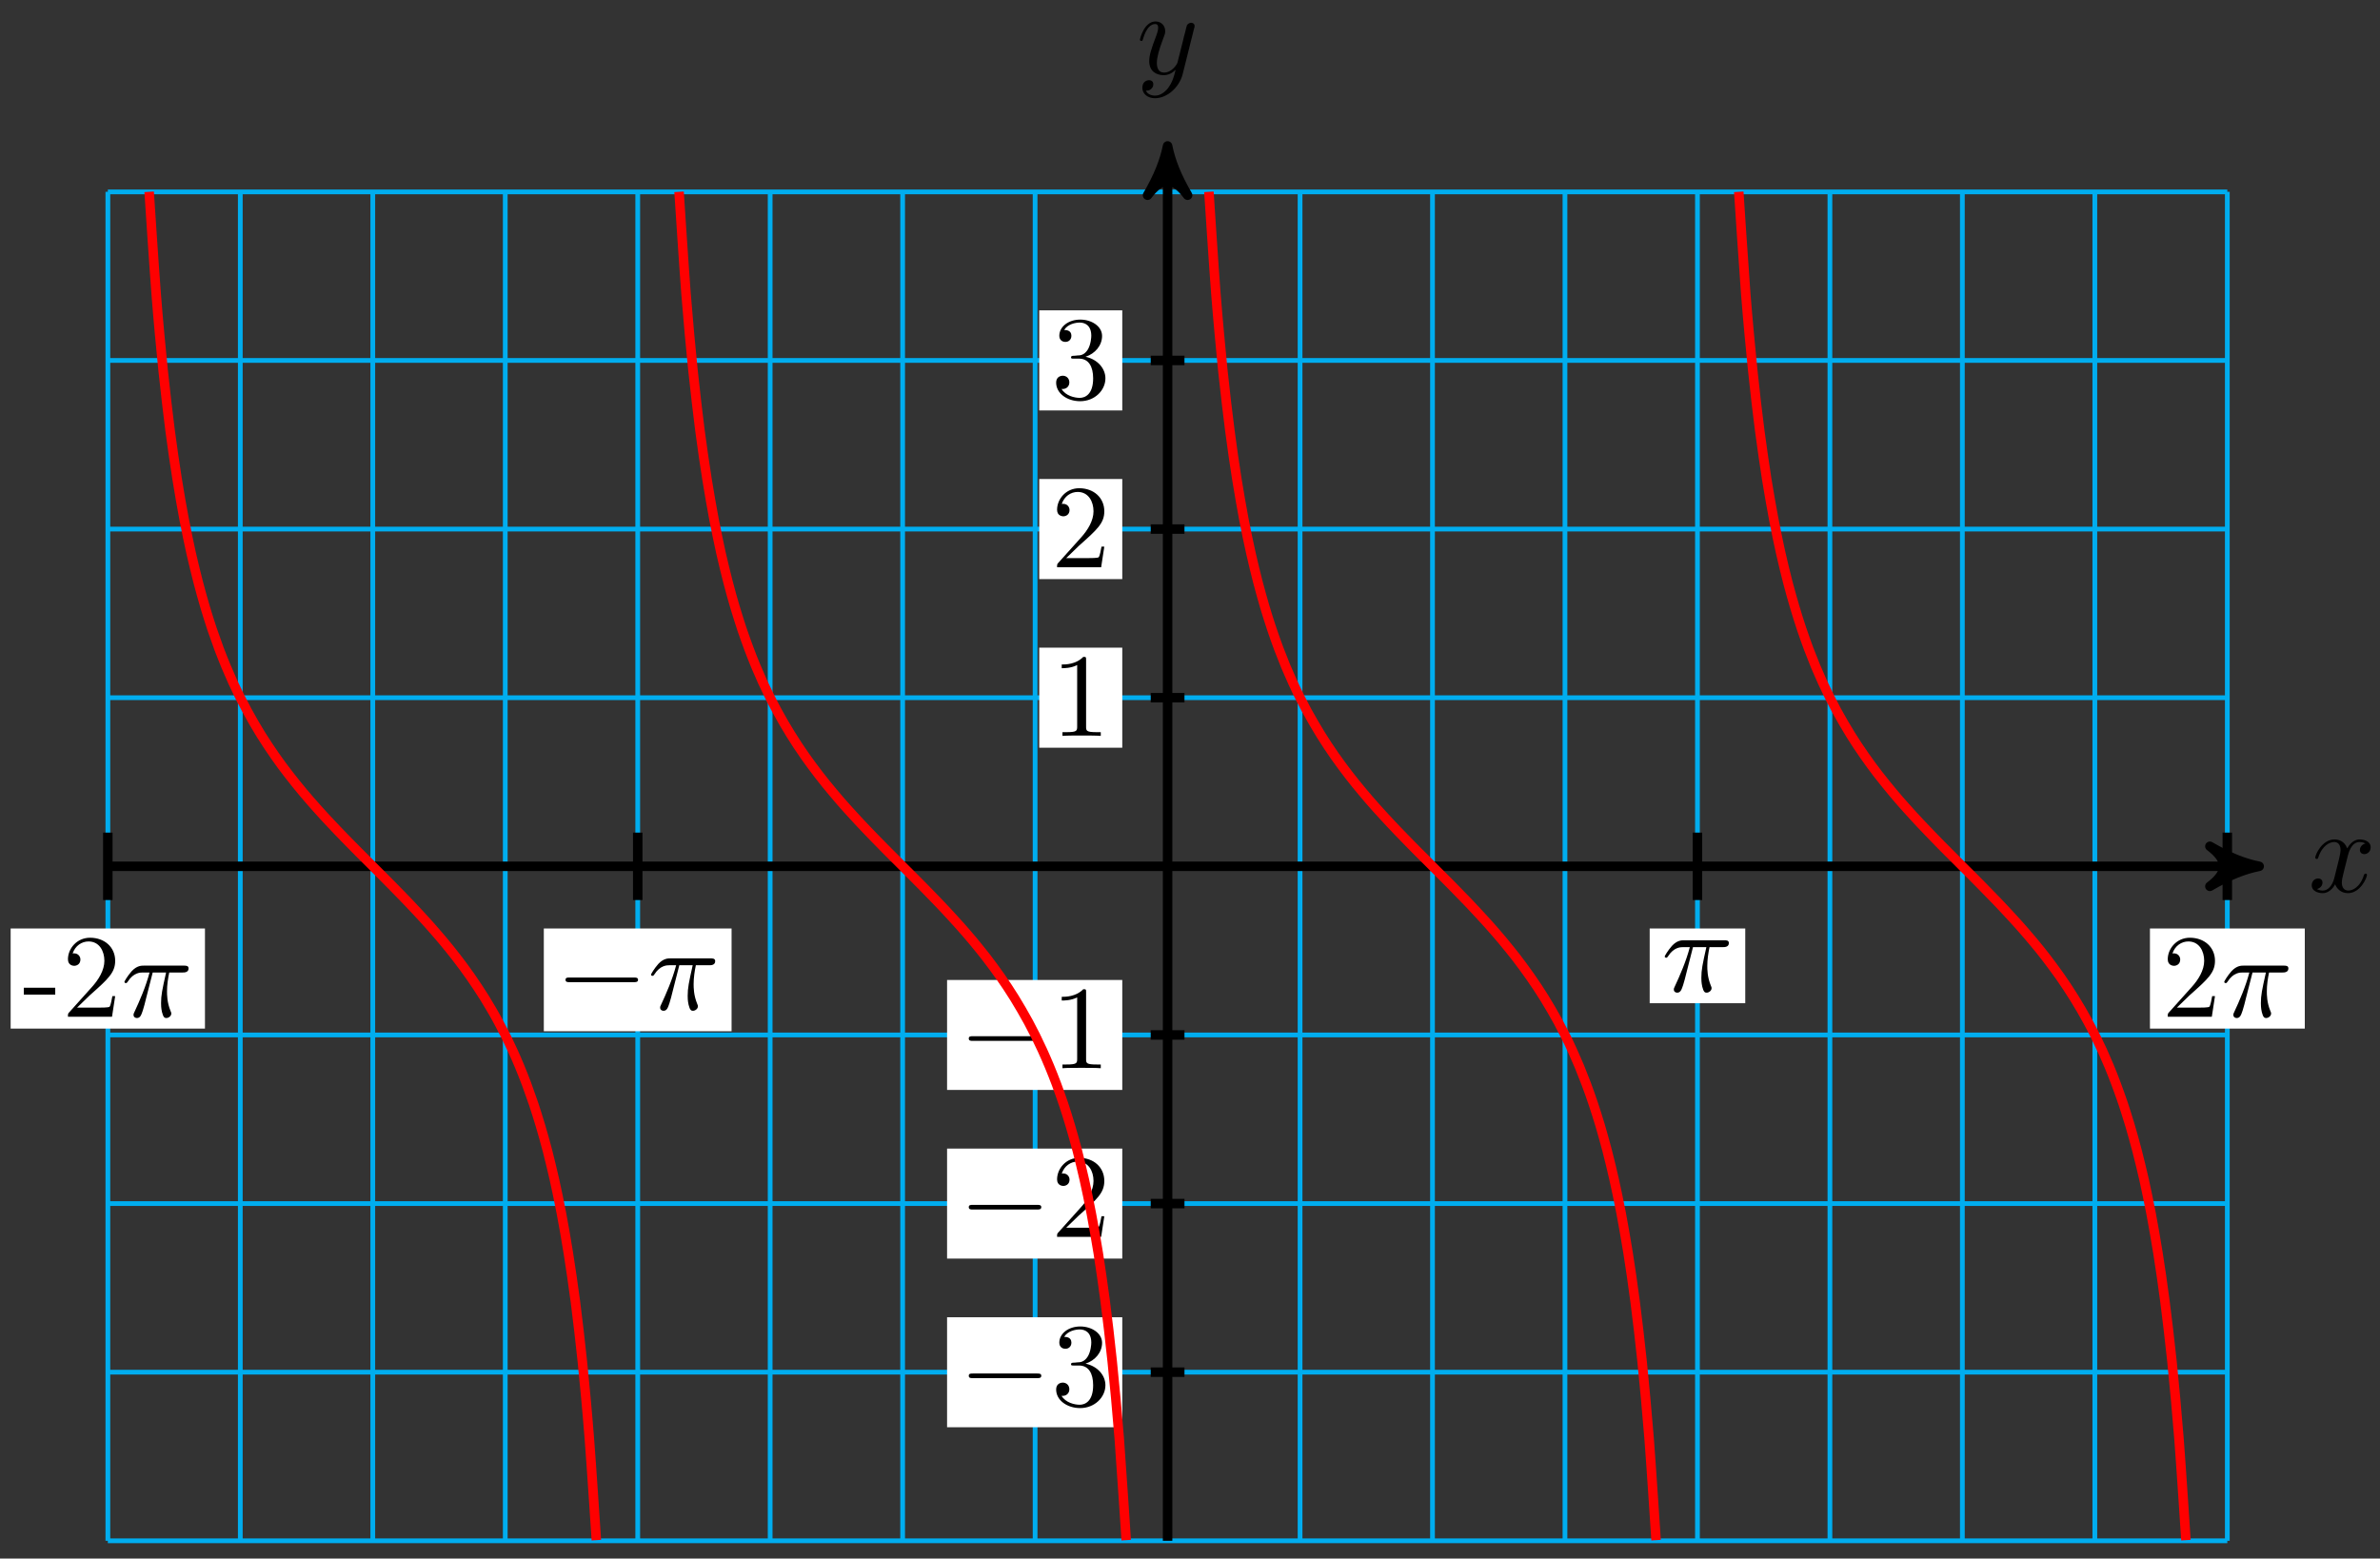 <?xml version="1.0" encoding="UTF-8"?>
<svg xmlns="http://www.w3.org/2000/svg" xmlns:xlink="http://www.w3.org/1999/xlink" width="200pt" height="131pt" viewBox="0 0 200 131" version="1.1">
<rect x="0" y="0" width="200" height="131" fill="#333333" stroke="none"/>
<defs>
<g>
<symbol overflow="visible" id="glyph0-0">
<path style="stroke:none;" d=""/>
</symbol>
<symbol overflow="visible" id="glyph0-1">
<path style="stroke:none;" d="M 3.328 -3.016 C 3.391 -3.266 3.625 -4.188 4.312 -4.188 C 4.359 -4.188 4.609 -4.188 4.812 -4.062 C 4.531 -4 4.344 -3.766 4.344 -3.516 C 4.344 -3.359 4.453 -3.172 4.719 -3.172 C 4.938 -3.172 5.25 -3.344 5.25 -3.75 C 5.25 -4.266 4.672 -4.406 4.328 -4.406 C 3.75 -4.406 3.406 -3.875 3.281 -3.656 C 3.031 -4.312 2.5 -4.406 2.203 -4.406 C 1.172 -4.406 0.594 -3.125 0.594 -2.875 C 0.594 -2.766 0.703 -2.766 0.719 -2.766 C 0.797 -2.766 0.828 -2.797 0.844 -2.875 C 1.188 -3.938 1.844 -4.188 2.188 -4.188 C 2.375 -4.188 2.719 -4.094 2.719 -3.516 C 2.719 -3.203 2.547 -2.547 2.188 -1.141 C 2.031 -0.531 1.672 -0.109 1.234 -0.109 C 1.172 -0.109 0.953 -0.109 0.734 -0.234 C 0.984 -0.297 1.203 -0.5 1.203 -0.781 C 1.203 -1.047 0.984 -1.125 0.844 -1.125 C 0.531 -1.125 0.297 -0.875 0.297 -0.547 C 0.297 -0.094 0.781 0.109 1.219 0.109 C 1.891 0.109 2.25 -0.594 2.266 -0.641 C 2.391 -0.281 2.75 0.109 3.344 0.109 C 4.375 0.109 4.938 -1.172 4.938 -1.422 C 4.938 -1.531 4.859 -1.531 4.828 -1.531 C 4.734 -1.531 4.719 -1.484 4.688 -1.422 C 4.359 -0.344 3.688 -0.109 3.375 -0.109 C 2.984 -0.109 2.828 -0.422 2.828 -0.766 C 2.828 -0.984 2.875 -1.203 2.984 -1.641 Z M 3.328 -3.016 "/>
</symbol>
<symbol overflow="visible" id="glyph0-2">
<path style="stroke:none;" d="M 4.844 -3.797 C 4.891 -3.938 4.891 -3.953 4.891 -4.031 C 4.891 -4.203 4.75 -4.297 4.594 -4.297 C 4.5 -4.297 4.344 -4.234 4.25 -4.094 C 4.234 -4.031 4.141 -3.734 4.109 -3.547 C 4.031 -3.297 3.969 -3.016 3.906 -2.75 L 3.453 -0.953 C 3.422 -0.812 2.984 -0.109 2.328 -0.109 C 1.828 -0.109 1.719 -0.547 1.719 -0.922 C 1.719 -1.375 1.891 -2 2.219 -2.875 C 2.375 -3.281 2.422 -3.391 2.422 -3.594 C 2.422 -4.031 2.109 -4.406 1.609 -4.406 C 0.656 -4.406 0.297 -2.953 0.297 -2.875 C 0.297 -2.766 0.391 -2.766 0.406 -2.766 C 0.516 -2.766 0.516 -2.797 0.562 -2.953 C 0.844 -3.891 1.234 -4.188 1.578 -4.188 C 1.656 -4.188 1.828 -4.188 1.828 -3.875 C 1.828 -3.625 1.719 -3.359 1.656 -3.172 C 1.25 -2.109 1.078 -1.547 1.078 -1.078 C 1.078 -0.188 1.703 0.109 2.297 0.109 C 2.688 0.109 3.016 -0.062 3.297 -0.344 C 3.172 0.172 3.047 0.672 2.656 1.203 C 2.391 1.531 2.016 1.828 1.562 1.828 C 1.422 1.828 0.969 1.797 0.797 1.406 C 0.953 1.406 1.094 1.406 1.219 1.281 C 1.328 1.203 1.422 1.062 1.422 0.875 C 1.422 0.562 1.156 0.531 1.062 0.531 C 0.828 0.531 0.5 0.688 0.5 1.172 C 0.5 1.672 0.938 2.047 1.562 2.047 C 2.578 2.047 3.609 1.141 3.891 0.016 Z M 4.844 -3.797 "/>
</symbol>
<symbol overflow="visible" id="glyph0-3">
<path style="stroke:none;" d="M 2.641 -3.719 L 3.766 -3.719 C 3.438 -2.25 3.344 -1.812 3.344 -1.141 C 3.344 -1 3.344 -0.734 3.422 -0.391 C 3.531 0.047 3.641 0.109 3.781 0.109 C 3.984 0.109 4.203 -0.062 4.203 -0.266 C 4.203 -0.328 4.203 -0.344 4.141 -0.484 C 3.844 -1.203 3.844 -1.859 3.844 -2.141 C 3.844 -2.656 3.922 -3.203 4.031 -3.719 L 5.156 -3.719 C 5.297 -3.719 5.656 -3.719 5.656 -4.062 C 5.656 -4.297 5.438 -4.297 5.25 -4.297 L 1.906 -4.297 C 1.688 -4.297 1.312 -4.297 0.875 -3.828 C 0.531 -3.438 0.266 -2.984 0.266 -2.938 C 0.266 -2.922 0.266 -2.828 0.391 -2.828 C 0.469 -2.828 0.484 -2.875 0.547 -2.953 C 1.031 -3.719 1.609 -3.719 1.812 -3.719 L 2.375 -3.719 C 2.062 -2.516 1.531 -1.312 1.109 -0.406 C 1.031 -0.25 1.031 -0.234 1.031 -0.156 C 1.031 0.031 1.188 0.109 1.312 0.109 C 1.609 0.109 1.688 -0.172 1.812 -0.531 C 1.953 -1 1.953 -1.016 2.078 -1.516 Z M 2.641 -3.719 "/>
</symbol>
<symbol overflow="visible" id="glyph1-0">
<path style="stroke:none;" d=""/>
</symbol>
<symbol overflow="visible" id="glyph1-1">
<path style="stroke:none;" d="M 6.562 -2.297 C 6.734 -2.297 6.922 -2.297 6.922 -2.5 C 6.922 -2.688 6.734 -2.688 6.562 -2.688 L 1.172 -2.688 C 1 -2.688 0.828 -2.688 0.828 -2.5 C 0.828 -2.297 1 -2.297 1.172 -2.297 Z M 6.562 -2.297 "/>
</symbol>
<symbol overflow="visible" id="glyph2-0">
<path style="stroke:none;" d=""/>
</symbol>
<symbol overflow="visible" id="glyph2-1">
<path style="stroke:none;" d="M 2.891 -3.516 C 3.703 -3.781 4.281 -4.469 4.281 -5.266 C 4.281 -6.078 3.406 -6.641 2.453 -6.641 C 1.453 -6.641 0.688 -6.047 0.688 -5.281 C 0.688 -4.953 0.906 -4.766 1.203 -4.766 C 1.5 -4.766 1.703 -4.984 1.703 -5.281 C 1.703 -5.766 1.234 -5.766 1.094 -5.766 C 1.391 -6.266 2.047 -6.391 2.406 -6.391 C 2.828 -6.391 3.375 -6.172 3.375 -5.281 C 3.375 -5.156 3.344 -4.578 3.094 -4.141 C 2.797 -3.656 2.453 -3.625 2.203 -3.625 C 2.125 -3.609 1.891 -3.594 1.812 -3.594 C 1.734 -3.578 1.672 -3.562 1.672 -3.469 C 1.672 -3.359 1.734 -3.359 1.906 -3.359 L 2.344 -3.359 C 3.156 -3.359 3.531 -2.688 3.531 -1.703 C 3.531 -0.344 2.844 -0.062 2.406 -0.062 C 1.969 -0.062 1.219 -0.234 0.875 -0.812 C 1.219 -0.766 1.531 -0.984 1.531 -1.359 C 1.531 -1.719 1.266 -1.922 0.984 -1.922 C 0.734 -1.922 0.422 -1.781 0.422 -1.344 C 0.422 -0.438 1.344 0.219 2.438 0.219 C 3.656 0.219 4.562 -0.688 4.562 -1.703 C 4.562 -2.516 3.922 -3.297 2.891 -3.516 Z M 2.891 -3.516 "/>
</symbol>
<symbol overflow="visible" id="glyph2-2">
<path style="stroke:none;" d="M 1.266 -0.766 L 2.328 -1.797 C 3.875 -3.172 4.469 -3.703 4.469 -4.703 C 4.469 -5.844 3.578 -6.641 2.359 -6.641 C 1.234 -6.641 0.5 -5.719 0.5 -4.828 C 0.5 -4.281 1 -4.281 1.031 -4.281 C 1.203 -4.281 1.547 -4.391 1.547 -4.812 C 1.547 -5.062 1.359 -5.328 1.016 -5.328 C 0.938 -5.328 0.922 -5.328 0.891 -5.312 C 1.109 -5.969 1.656 -6.328 2.234 -6.328 C 3.141 -6.328 3.562 -5.516 3.562 -4.703 C 3.562 -3.906 3.078 -3.125 2.516 -2.5 L 0.609 -0.375 C 0.5 -0.266 0.5 -0.234 0.5 0 L 4.203 0 L 4.469 -1.734 L 4.234 -1.734 C 4.172 -1.438 4.109 -1 4 -0.844 C 3.938 -0.766 3.281 -0.766 3.062 -0.766 Z M 1.266 -0.766 "/>
</symbol>
<symbol overflow="visible" id="glyph2-3">
<path style="stroke:none;" d="M 2.938 -6.375 C 2.938 -6.625 2.938 -6.641 2.703 -6.641 C 2.078 -6 1.203 -6 0.891 -6 L 0.891 -5.688 C 1.094 -5.688 1.672 -5.688 2.188 -5.953 L 2.188 -0.781 C 2.188 -0.422 2.156 -0.312 1.266 -0.312 L 0.953 -0.312 L 0.953 0 C 1.297 -0.031 2.156 -0.031 2.562 -0.031 C 2.953 -0.031 3.828 -0.031 4.172 0 L 4.172 -0.312 L 3.859 -0.312 C 2.953 -0.312 2.938 -0.422 2.938 -0.781 Z M 2.938 -6.375 "/>
</symbol>
<symbol overflow="visible" id="glyph3-0">
<path style="stroke:none;" d=""/>
</symbol>
<symbol overflow="visible" id="glyph3-1">
<path style="stroke:none;" d="M 2.75 -1.859 L 2.75 -2.438 L 0.109 -2.438 L 0.109 -1.859 Z M 2.75 -1.859 "/>
</symbol>
</g>
</defs>
<g id="surface1">
<path style="fill:none;stroke-width:0.399;stroke-linecap:butt;stroke-linejoin:miter;stroke:rgb(0%,67.839%,93.729%);stroke-opacity:1;stroke-miterlimit:10;" d="M -89.055 -56.693 L 89.053 -56.693 M -89.055 -42.519 L 89.053 -42.519 M -89.055 -28.348 L 89.053 -28.348 M -89.055 -14.174 L 89.053 -14.174 M -89.055 0.001 L 89.053 0.001 M -89.055 14.172 L 89.053 14.172 M -89.055 28.346 L 89.053 28.346 M -89.055 42.521 L 89.053 42.521 M -89.055 56.687 L 89.053 56.687 M -89.051 -56.693 L -89.051 56.695 M -77.923 -56.693 L -77.923 56.695 M -66.79 -56.693 L -66.79 56.695 M -55.658 -56.693 L -55.658 56.695 M -44.525 -56.693 L -44.525 56.695 M -33.397 -56.693 L -33.397 56.695 M -22.264 -56.693 L -22.264 56.695 M -11.132 -56.693 L -11.132 56.695 M 0.001 -56.693 L 0.001 56.695 M 11.133 -56.693 L 11.133 56.695 M 22.262 -56.693 L 22.262 56.695 M 33.394 -56.693 L 33.394 56.695 M 44.527 -56.693 L 44.527 56.695 M 55.659 -56.693 L 55.659 56.695 M 66.788 -56.693 L 66.788 56.695 M 77.92 -56.693 L 77.92 56.695 M 89.053 -56.693 L 89.053 56.695 " transform="matrix(1,0,0,-1,98.116,72.817)"/>
<path style="fill:none;stroke-width:0.797;stroke-linecap:butt;stroke-linejoin:miter;stroke:rgb(0%,0%,0%);stroke-opacity:1;stroke-miterlimit:10;" d="M -89.055 0.001 L 90.693 0.001 " transform="matrix(1,0,0,-1,98.116,72.817)"/>
<path style="fill-rule:nonzero;fill:rgb(0%,0%,0%);fill-opacity:1;stroke-width:0.797;stroke-linecap:butt;stroke-linejoin:round;stroke:rgb(0%,0%,0%);stroke-opacity:1;stroke-miterlimit:10;" d="M 1.036 0.001 C -0.261 0.259 -1.554 0.778 -3.108 1.684 C -1.554 0.517 -1.554 -0.519 -3.108 -1.682 C -1.554 -0.776 -0.261 -0.261 1.036 0.001 Z M 1.036 0.001 " transform="matrix(1,0,0,-1,188.812,72.817)"/>
<g style="fill:rgb(0%,0%,0%);fill-opacity:1;">
  <use xlink:href="#glyph0-1" x="193.965" y="74.963"/>
</g>
<path style="fill:none;stroke-width:0.797;stroke-linecap:butt;stroke-linejoin:miter;stroke:rgb(0%,0%,0%);stroke-opacity:1;stroke-miterlimit:10;" d="M 0.001 -56.693 L 0.001 59.511 " transform="matrix(1,0,0,-1,98.116,72.817)"/>
<path style="fill-rule:nonzero;fill:rgb(0%,0%,0%);fill-opacity:1;stroke-width:0.797;stroke-linecap:butt;stroke-linejoin:round;stroke:rgb(0%,0%,0%);stroke-opacity:1;stroke-miterlimit:10;" d="M 1.035 -0.001 C -0.258 0.261 -1.554 0.777 -3.109 1.683 C -1.554 0.519 -1.554 -0.516 -3.109 -1.684 C -1.554 -0.778 -0.258 -0.259 1.035 -0.001 Z M 1.035 -0.001 " transform="matrix(0,-1,-1,0,98.116,13.301)"/>
<g style="fill:rgb(0%,0%,0%);fill-opacity:1;">
  <use xlink:href="#glyph0-2" x="95.495" y="6.209"/>
</g>
<path style="fill:none;stroke-width:0.797;stroke-linecap:butt;stroke-linejoin:miter;stroke:rgb(0%,0%,0%);stroke-opacity:1;stroke-miterlimit:10;" d="M 1.419 -42.519 L -1.417 -42.519 " transform="matrix(1,0,0,-1,98.116,72.817)"/>
<path style=" stroke:none;fill-rule:nonzero;fill:rgb(100%,100%,100%);fill-opacity:1;" d="M 79.586 119.965 L 94.309 119.965 L 94.309 110.719 L 79.586 110.719 Z M 79.586 119.965 "/>
<g style="fill:rgb(0%,0%,0%);fill-opacity:1;">
  <use xlink:href="#glyph1-1" x="80.581" y="118.136"/>
</g>
<g style="fill:rgb(0%,0%,0%);fill-opacity:1;">
  <use xlink:href="#glyph2-1" x="88.33" y="118.136"/>
</g>
<path style="fill:none;stroke-width:0.797;stroke-linecap:butt;stroke-linejoin:miter;stroke:rgb(0%,0%,0%);stroke-opacity:1;stroke-miterlimit:10;" d="M 1.419 -28.348 L -1.417 -28.348 " transform="matrix(1,0,0,-1,98.116,72.817)"/>
<path style=" stroke:none;fill-rule:nonzero;fill:rgb(100%,100%,100%);fill-opacity:1;" d="M 79.586 105.789 L 94.309 105.789 L 94.309 96.543 L 79.586 96.543 Z M 79.586 105.789 "/>
<g style="fill:rgb(0%,0%,0%);fill-opacity:1;">
  <use xlink:href="#glyph1-1" x="80.581" y="103.962"/>
</g>
<g style="fill:rgb(0%,0%,0%);fill-opacity:1;">
  <use xlink:href="#glyph2-2" x="88.33" y="103.962"/>
</g>
<path style="fill:none;stroke-width:0.797;stroke-linecap:butt;stroke-linejoin:miter;stroke:rgb(0%,0%,0%);stroke-opacity:1;stroke-miterlimit:10;" d="M 1.419 -14.174 L -1.417 -14.174 " transform="matrix(1,0,0,-1,98.116,72.817)"/>
<path style=" stroke:none;fill-rule:nonzero;fill:rgb(100%,100%,100%);fill-opacity:1;" d="M 79.586 91.613 L 94.309 91.613 L 94.309 82.371 L 79.586 82.371 Z M 79.586 91.613 "/>
<g style="fill:rgb(0%,0%,0%);fill-opacity:1;">
  <use xlink:href="#glyph1-1" x="80.581" y="89.787"/>
</g>
<g style="fill:rgb(0%,0%,0%);fill-opacity:1;">
  <use xlink:href="#glyph2-3" x="88.33" y="89.787"/>
</g>
<path style="fill:none;stroke-width:0.797;stroke-linecap:butt;stroke-linejoin:miter;stroke:rgb(0%,0%,0%);stroke-opacity:1;stroke-miterlimit:10;" d="M 1.419 14.172 L -1.417 14.172 " transform="matrix(1,0,0,-1,98.116,72.817)"/>
<path style=" stroke:none;fill-rule:nonzero;fill:rgb(100%,100%,100%);fill-opacity:1;" d="M 87.332 62.848 L 94.309 62.848 L 94.309 54.438 L 87.332 54.438 Z M 87.332 62.848 "/>
<g style="fill:rgb(0%,0%,0%);fill-opacity:1;">
  <use xlink:href="#glyph2-3" x="88.33" y="61.853"/>
</g>
<path style="fill:none;stroke-width:0.797;stroke-linecap:butt;stroke-linejoin:miter;stroke:rgb(0%,0%,0%);stroke-opacity:1;stroke-miterlimit:10;" d="M 1.419 28.346 L -1.417 28.346 " transform="matrix(1,0,0,-1,98.116,72.817)"/>
<path style=" stroke:none;fill-rule:nonzero;fill:rgb(100%,100%,100%);fill-opacity:1;" d="M 87.332 48.676 L 94.309 48.676 L 94.309 40.262 L 87.332 40.262 Z M 87.332 48.676 "/>
<g style="fill:rgb(0%,0%,0%);fill-opacity:1;">
  <use xlink:href="#glyph2-2" x="88.33" y="47.678"/>
</g>
<path style="fill:none;stroke-width:0.797;stroke-linecap:butt;stroke-linejoin:miter;stroke:rgb(0%,0%,0%);stroke-opacity:1;stroke-miterlimit:10;" d="M 1.419 42.521 L -1.417 42.521 " transform="matrix(1,0,0,-1,98.116,72.817)"/>
<path style=" stroke:none;fill-rule:nonzero;fill:rgb(100%,100%,100%);fill-opacity:1;" d="M 87.332 34.5 L 94.309 34.5 L 94.309 26.086 L 87.332 26.086 Z M 87.332 34.5 "/>
<g style="fill:rgb(0%,0%,0%);fill-opacity:1;">
  <use xlink:href="#glyph2-1" x="88.33" y="33.504"/>
</g>
<path style="fill:none;stroke-width:0.797;stroke-linecap:butt;stroke-linejoin:miter;stroke:rgb(0%,0%,0%);stroke-opacity:1;stroke-miterlimit:10;" d="M -89.055 2.833 L -89.055 -2.835 " transform="matrix(1,0,0,-1,98.116,72.817)"/>
<path style=" stroke:none;fill-rule:nonzero;fill:rgb(100%,100%,100%);fill-opacity:1;" d="M 0.895 86.457 L 17.223 86.457 L 17.223 78.043 L 0.895 78.043 Z M 0.895 86.457 "/>
<g style="fill:rgb(0%,0%,0%);fill-opacity:1;">
  <use xlink:href="#glyph3-1" x="1.892" y="85.461"/>
</g>
<g style="fill:rgb(0%,0%,0%);fill-opacity:1;">
  <use xlink:href="#glyph2-2" x="5.21" y="85.461"/>
</g>
<g style="fill:rgb(0%,0%,0%);fill-opacity:1;">
  <use xlink:href="#glyph0-3" x="10.191" y="85.461"/>
</g>
<path style="fill:none;stroke-width:0.797;stroke-linecap:butt;stroke-linejoin:miter;stroke:rgb(0%,0%,0%);stroke-opacity:1;stroke-miterlimit:10;" d="M -44.525 2.833 L -44.525 -2.835 " transform="matrix(1,0,0,-1,98.116,72.817)"/>
<path style=" stroke:none;fill-rule:nonzero;fill:rgb(100%,100%,100%);fill-opacity:1;" d="M 45.699 86.68 L 61.477 86.68 L 61.477 78.043 L 45.699 78.043 Z M 45.699 86.68 "/>
<g style="fill:rgb(0%,0%,0%);fill-opacity:1;">
  <use xlink:href="#glyph1-1" x="46.695" y="84.852"/>
</g>
<g style="fill:rgb(0%,0%,0%);fill-opacity:1;">
  <use xlink:href="#glyph0-3" x="54.444" y="84.852"/>
</g>
<path style="fill:none;stroke-width:0.797;stroke-linecap:butt;stroke-linejoin:miter;stroke:rgb(0%,0%,0%);stroke-opacity:1;stroke-miterlimit:10;" d="M 44.527 2.833 L 44.527 -2.835 " transform="matrix(1,0,0,-1,98.116,72.817)"/>
<path style=" stroke:none;fill-rule:nonzero;fill:rgb(100%,100%,100%);fill-opacity:1;" d="M 138.629 84.324 L 146.66 84.324 L 146.66 78.043 L 138.629 78.043 Z M 138.629 84.324 "/>
<g style="fill:rgb(0%,0%,0%);fill-opacity:1;">
  <use xlink:href="#glyph0-3" x="139.627" y="83.329"/>
</g>
<path style="fill:none;stroke-width:0.797;stroke-linecap:butt;stroke-linejoin:miter;stroke:rgb(0%,0%,0%);stroke-opacity:1;stroke-miterlimit:10;" d="M 89.053 2.833 L 89.053 -2.835 " transform="matrix(1,0,0,-1,98.116,72.817)"/>
<path style=" stroke:none;fill-rule:nonzero;fill:rgb(100%,100%,100%);fill-opacity:1;" d="M 180.668 86.457 L 193.68 86.457 L 193.68 78.043 L 180.668 78.043 Z M 180.668 86.457 "/>
<g style="fill:rgb(0%,0%,0%);fill-opacity:1;">
  <use xlink:href="#glyph2-2" x="181.664" y="85.461"/>
</g>
<g style="fill:rgb(0%,0%,0%);fill-opacity:1;">
  <use xlink:href="#glyph0-3" x="186.646" y="85.461"/>
</g>
<path style="fill:none;stroke-width:0.797;stroke-linecap:butt;stroke-linejoin:miter;stroke:rgb(100%,0%,0%);stroke-opacity:1;stroke-miterlimit:10;" d="M -85.583 56.695 C -85.583 56.695 -85.157 50.211 -84.993 48.129 C -84.833 46.044 -84.571 43.267 -84.407 41.673 C -84.243 40.075 -83.981 37.888 -83.821 36.623 C -83.657 35.357 -83.395 33.58 -83.231 32.549 C -83.071 31.518 -82.809 30.045 -82.645 29.182 C -82.481 28.323 -82.223 27.077 -82.059 26.346 C -81.895 25.616 -81.633 24.55 -81.469 23.917 C -81.309 23.288 -81.048 22.358 -80.884 21.804 C -80.719 21.253 -80.462 20.433 -80.298 19.944 C -80.134 19.46 -79.872 18.726 -79.712 18.292 C -79.548 17.855 -79.286 17.199 -79.122 16.804 C -78.958 16.41 -78.7 15.816 -78.536 15.457 C -78.372 15.101 -78.11 14.554 -77.95 14.226 C -77.786 13.898 -77.524 13.394 -77.36 13.094 C -77.2 12.793 -76.938 12.328 -76.774 12.047 C -76.61 11.766 -76.348 11.328 -76.188 11.066 C -76.024 10.805 -75.763 10.398 -75.599 10.152 C -75.438 9.906 -75.177 9.52 -75.013 9.289 C -74.849 9.055 -74.587 8.692 -74.427 8.469 C -74.263 8.25 -74.001 7.903 -73.837 7.692 C -73.677 7.481 -73.415 7.149 -73.251 6.95 C -73.087 6.746 -72.825 6.43 -72.665 6.235 C -72.501 6.039 -72.239 5.735 -72.075 5.543 C -71.915 5.356 -71.653 5.059 -71.489 4.879 C -71.325 4.696 -71.063 4.407 -70.903 4.231 C -70.739 4.051 -70.478 3.774 -70.314 3.598 C -70.153 3.426 -69.892 3.149 -69.728 2.981 C -69.564 2.809 -69.302 2.54 -69.142 2.372 C -68.978 2.204 -68.716 1.938 -68.552 1.77 C -68.392 1.606 -68.13 1.341 -67.966 1.177 C -67.802 1.013 -67.544 0.751 -67.38 0.591 C -67.216 0.427 -66.954 0.165 -66.79 0.001 C -66.63 -0.163 -66.368 -0.421 -66.204 -0.585 C -66.04 -0.749 -65.782 -1.011 -65.618 -1.175 C -65.454 -1.339 -65.193 -1.604 -65.032 -1.768 C -64.868 -1.932 -64.607 -2.202 -64.443 -2.37 C -64.279 -2.538 -64.021 -2.807 -63.857 -2.975 C -63.693 -3.147 -63.431 -3.421 -63.271 -3.596 C -63.107 -3.768 -62.845 -4.049 -62.681 -4.229 C -62.521 -4.405 -62.259 -4.694 -62.095 -4.874 C -61.931 -5.057 -61.669 -5.354 -61.509 -5.541 C -61.345 -5.729 -61.083 -6.034 -60.919 -6.229 C -60.759 -6.424 -60.497 -6.741 -60.333 -6.944 C -60.169 -7.147 -59.908 -7.475 -59.747 -7.686 C -59.583 -7.897 -59.322 -8.244 -59.158 -8.467 C -58.997 -8.686 -58.736 -9.049 -58.572 -9.283 C -58.408 -9.518 -58.146 -9.9 -57.986 -10.147 C -57.822 -10.393 -57.56 -10.799 -57.396 -11.061 C -57.236 -11.326 -56.974 -11.76 -56.81 -12.041 C -56.646 -12.322 -56.384 -12.783 -56.224 -13.088 C -56.06 -13.388 -55.798 -13.892 -55.634 -14.22 C -55.474 -14.548 -55.212 -15.091 -55.048 -15.451 C -54.884 -15.806 -54.623 -16.404 -54.462 -16.794 C -54.298 -17.189 -54.037 -17.845 -53.873 -18.283 C -53.712 -18.716 -53.451 -19.45 -53.287 -19.935 C -53.123 -20.423 -52.865 -21.243 -52.701 -21.794 C -52.537 -22.345 -52.275 -23.274 -52.111 -23.903 C -51.951 -24.536 -51.689 -25.602 -51.525 -26.333 C -51.361 -27.059 -51.103 -28.305 -50.939 -29.164 C -50.775 -30.024 -50.513 -31.496 -50.353 -32.527 C -50.189 -33.559 -49.927 -35.332 -49.763 -36.597 C -49.599 -37.859 -49.341 -40.046 -49.177 -41.64 C -49.013 -43.233 -48.752 -46.003 -48.592 -48.085 C -48.427 -50.162 -48.002 -56.638 -48.002 -56.638 " transform="matrix(1,0,0,-1,98.116,72.817)"/>
<path style="fill:none;stroke-width:0.797;stroke-linecap:butt;stroke-linejoin:miter;stroke:rgb(100%,0%,0%);stroke-opacity:1;stroke-miterlimit:10;" d="M -41.053 56.695 C -41.053 56.695 -40.631 50.211 -40.467 48.129 C -40.303 46.044 -40.045 43.267 -39.881 41.673 C -39.717 40.075 -39.455 37.888 -39.295 36.623 C -39.131 35.357 -38.869 33.58 -38.705 32.549 C -38.541 31.518 -38.283 30.045 -38.119 29.182 C -37.955 28.323 -37.693 27.077 -37.533 26.346 C -37.369 25.616 -37.107 24.55 -36.943 23.917 C -36.783 23.288 -36.522 22.358 -36.358 21.804 C -36.193 21.253 -35.932 20.433 -35.772 19.944 C -35.608 19.46 -35.346 18.726 -35.182 18.292 C -35.022 17.855 -34.76 17.199 -34.596 16.804 C -34.432 16.41 -34.17 15.816 -34.01 15.457 C -33.846 15.101 -33.584 14.554 -33.42 14.226 C -33.26 13.898 -32.998 13.394 -32.834 13.094 C -32.67 12.793 -32.408 12.328 -32.248 12.047 C -32.084 11.766 -31.822 11.328 -31.658 11.066 C -31.498 10.805 -31.237 10.398 -31.073 10.152 C -30.908 9.906 -30.647 9.52 -30.487 9.289 C -30.323 9.055 -30.061 8.692 -29.897 8.469 C -29.737 8.25 -29.475 7.903 -29.311 7.692 C -29.147 7.481 -28.885 7.149 -28.725 6.95 C -28.561 6.746 -28.299 6.43 -28.135 6.235 C -27.975 6.039 -27.713 5.735 -27.549 5.543 C -27.385 5.356 -27.127 5.059 -26.963 4.879 C -26.799 4.696 -26.537 4.407 -26.373 4.231 C -26.213 4.051 -25.952 3.774 -25.788 3.598 C -25.623 3.426 -25.366 3.149 -25.202 2.981 C -25.038 2.809 -24.776 2.54 -24.616 2.372 C -24.452 2.204 -24.19 1.938 -24.026 1.77 C -23.862 1.606 -23.604 1.341 -23.44 1.177 C -23.276 1.013 -23.014 0.751 -22.854 0.591 C -22.69 0.427 -22.428 0.165 -22.264 0.001 C -22.104 -0.163 -21.842 -0.421 -21.678 -0.585 C -21.514 -0.749 -21.252 -1.011 -21.092 -1.175 C -20.928 -1.339 -20.667 -1.604 -20.503 -1.768 C -20.342 -1.932 -20.081 -2.202 -19.917 -2.37 C -19.753 -2.538 -19.491 -2.807 -19.331 -2.975 C -19.167 -3.147 -18.905 -3.421 -18.741 -3.596 C -18.581 -3.768 -18.319 -4.049 -18.155 -4.229 C -17.991 -4.405 -17.729 -4.694 -17.569 -4.874 C -17.405 -5.057 -17.143 -5.354 -16.979 -5.541 C -16.819 -5.729 -16.557 -6.034 -16.393 -6.229 C -16.229 -6.424 -15.967 -6.741 -15.807 -6.944 C -15.643 -7.147 -15.382 -7.475 -15.218 -7.686 C -15.057 -7.897 -14.796 -8.244 -14.632 -8.467 C -14.468 -8.686 -14.206 -9.049 -14.046 -9.283 C -13.882 -9.518 -13.62 -9.9 -13.456 -10.147 C -13.296 -10.393 -13.034 -10.799 -12.87 -11.061 C -12.706 -11.326 -12.448 -11.76 -12.284 -12.041 C -12.12 -12.322 -11.858 -12.783 -11.694 -13.088 C -11.534 -13.388 -11.272 -13.892 -11.108 -14.22 C -10.944 -14.548 -10.686 -15.091 -10.522 -15.451 C -10.358 -15.806 -10.097 -16.404 -9.936 -16.794 C -9.772 -17.189 -9.511 -17.845 -9.347 -18.283 C -9.183 -18.716 -8.925 -19.45 -8.761 -19.935 C -8.597 -20.423 -8.335 -21.243 -8.175 -21.794 C -8.011 -22.345 -7.749 -23.274 -7.585 -23.903 C -7.425 -24.536 -7.163 -25.602 -6.999 -26.333 C -6.835 -27.059 -6.573 -28.305 -6.413 -29.164 C -6.249 -30.024 -5.987 -31.496 -5.823 -32.527 C -5.663 -33.559 -5.401 -35.332 -5.237 -36.597 C -5.073 -37.859 -4.812 -40.046 -4.651 -41.64 C -4.487 -43.233 -4.226 -46.003 -4.062 -48.085 C -3.901 -50.162 -3.476 -56.638 -3.476 -56.638 " transform="matrix(1,0,0,-1,98.116,72.817)"/>
<path style="fill:none;stroke-width:0.797;stroke-linecap:butt;stroke-linejoin:miter;stroke:rgb(100%,0%,0%);stroke-opacity:1;stroke-miterlimit:10;" d="M 3.473 56.695 C 3.473 56.695 3.895 50.211 4.059 48.129 C 4.223 46.044 4.485 43.267 4.645 41.673 C 4.809 40.075 5.071 37.888 5.235 36.623 C 5.395 35.357 5.657 33.58 5.821 32.549 C 5.985 31.518 6.247 30.045 6.407 29.182 C 6.571 28.323 6.833 27.077 6.997 26.346 C 7.157 25.616 7.419 24.55 7.583 23.917 C 7.747 23.288 8.008 22.358 8.169 21.804 C 8.333 21.253 8.594 20.433 8.758 19.944 C 8.918 19.46 9.18 18.726 9.344 18.292 C 9.508 17.855 9.77 17.199 9.93 16.804 C 10.094 16.41 10.356 15.816 10.52 15.457 C 10.68 15.101 10.942 14.554 11.106 14.226 C 11.27 13.898 11.528 13.394 11.692 13.094 C 11.856 12.793 12.118 12.328 12.282 12.047 C 12.442 11.766 12.704 11.328 12.868 11.066 C 13.032 10.805 13.289 10.398 13.454 10.152 C 13.618 9.906 13.879 9.52 14.039 9.289 C 14.203 9.055 14.465 8.692 14.629 8.469 C 14.789 8.25 15.051 7.903 15.215 7.692 C 15.379 7.481 15.641 7.149 15.801 6.95 C 15.965 6.746 16.227 6.43 16.391 6.235 C 16.551 6.039 16.813 5.735 16.977 5.543 C 17.141 5.356 17.403 5.059 17.563 4.879 C 17.727 4.696 17.989 4.407 18.153 4.231 C 18.313 4.051 18.574 3.774 18.739 3.598 C 18.903 3.426 19.164 3.149 19.324 2.981 C 19.488 2.809 19.75 2.54 19.914 2.372 C 20.074 2.204 20.336 1.938 20.5 1.77 C 20.664 1.606 20.926 1.341 21.086 1.177 C 21.25 1.013 21.512 0.751 21.676 0.591 C 21.836 0.427 22.098 0.165 22.262 0.001 C 22.426 -0.163 22.688 -0.421 22.848 -0.585 C 23.012 -0.749 23.274 -1.011 23.438 -1.175 C 23.598 -1.339 23.859 -1.604 24.024 -1.768 C 24.188 -1.932 24.449 -2.202 24.609 -2.37 C 24.773 -2.538 25.035 -2.807 25.199 -2.975 C 25.359 -3.147 25.621 -3.421 25.785 -3.596 C 25.949 -3.768 26.207 -4.049 26.371 -4.229 C 26.535 -4.405 26.797 -4.694 26.961 -4.874 C 27.121 -5.057 27.383 -5.354 27.547 -5.541 C 27.711 -5.729 27.969 -6.034 28.133 -6.229 C 28.297 -6.424 28.559 -6.741 28.719 -6.944 C 28.883 -7.147 29.144 -7.475 29.308 -7.686 C 29.473 -7.897 29.73 -8.244 29.894 -8.467 C 30.058 -8.686 30.32 -9.049 30.48 -9.283 C 30.644 -9.518 30.906 -9.9 31.07 -10.147 C 31.23 -10.393 31.492 -10.799 31.656 -11.061 C 31.82 -11.326 32.082 -11.76 32.242 -12.041 C 32.406 -12.322 32.668 -12.783 32.832 -13.088 C 32.992 -13.388 33.254 -13.892 33.418 -14.22 C 33.582 -14.548 33.844 -15.091 34.004 -15.451 C 34.168 -15.806 34.429 -16.404 34.593 -16.794 C 34.754 -17.189 35.015 -17.845 35.179 -18.283 C 35.343 -18.716 35.605 -19.45 35.765 -19.935 C 35.929 -20.423 36.191 -21.243 36.355 -21.794 C 36.515 -22.345 36.777 -23.274 36.941 -23.903 C 37.105 -24.536 37.367 -25.602 37.527 -26.333 C 37.691 -27.059 37.953 -28.305 38.117 -29.164 C 38.277 -30.024 38.539 -31.496 38.703 -32.527 C 38.867 -33.559 39.129 -35.332 39.289 -36.597 C 39.453 -37.859 39.714 -40.046 39.878 -41.64 C 40.039 -43.233 40.3 -46.003 40.464 -48.085 C 40.628 -50.162 41.05 -56.638 41.05 -56.638 " transform="matrix(1,0,0,-1,98.116,72.817)"/>
<path style="fill:none;stroke-width:0.797;stroke-linecap:butt;stroke-linejoin:miter;stroke:rgb(100%,0%,0%);stroke-opacity:1;stroke-miterlimit:10;" d="M 47.999 56.695 C 47.999 56.695 48.425 50.211 48.585 48.129 C 48.749 46.044 49.011 43.267 49.175 41.673 C 49.335 40.075 49.597 37.888 49.761 36.623 C 49.925 35.357 50.187 33.58 50.347 32.549 C 50.511 31.518 50.773 30.045 50.937 29.182 C 51.097 28.323 51.359 27.077 51.523 26.346 C 51.687 25.616 51.945 24.55 52.109 23.917 C 52.273 23.288 52.534 22.358 52.698 21.804 C 52.859 21.253 53.12 20.433 53.284 19.944 C 53.448 19.46 53.706 18.726 53.87 18.292 C 54.034 17.855 54.296 17.199 54.456 16.804 C 54.62 16.41 54.882 15.816 55.046 15.457 C 55.21 15.101 55.468 14.554 55.632 14.226 C 55.796 13.898 56.058 13.394 56.218 13.094 C 56.382 12.793 56.644 12.328 56.808 12.047 C 56.968 11.766 57.23 11.328 57.394 11.066 C 57.558 10.805 57.819 10.398 57.98 10.152 C 58.144 9.906 58.405 9.52 58.569 9.289 C 58.729 9.055 58.991 8.692 59.155 8.469 C 59.319 8.25 59.581 7.903 59.741 7.692 C 59.905 7.481 60.167 7.149 60.331 6.95 C 60.491 6.746 60.753 6.43 60.917 6.235 C 61.081 6.039 61.343 5.735 61.503 5.543 C 61.667 5.356 61.929 5.059 62.093 4.879 C 62.253 4.696 62.515 4.407 62.679 4.231 C 62.843 4.051 63.104 3.774 63.265 3.598 C 63.429 3.426 63.69 3.149 63.854 2.981 C 64.014 2.809 64.276 2.54 64.44 2.372 C 64.604 2.204 64.866 1.938 65.026 1.77 C 65.19 1.606 65.452 1.341 65.616 1.177 C 65.776 1.013 66.038 0.751 66.202 0.591 C 66.366 0.427 66.624 0.165 66.788 0.001 C 66.952 -0.163 67.214 -0.421 67.378 -0.585 C 67.538 -0.749 67.8 -1.011 67.964 -1.175 C 68.128 -1.339 68.385 -1.604 68.55 -1.768 C 68.714 -1.932 68.975 -2.202 69.135 -2.37 C 69.299 -2.538 69.561 -2.807 69.725 -2.975 C 69.889 -3.147 70.147 -3.421 70.311 -3.596 C 70.475 -3.768 70.737 -4.049 70.897 -4.229 C 71.061 -4.405 71.323 -4.694 71.487 -4.874 C 71.647 -5.057 71.909 -5.354 72.073 -5.541 C 72.237 -5.729 72.499 -6.034 72.659 -6.229 C 72.823 -6.424 73.085 -6.741 73.249 -6.944 C 73.409 -7.147 73.67 -7.475 73.835 -7.686 C 73.999 -7.897 74.26 -8.244 74.42 -8.467 C 74.584 -8.686 74.846 -9.049 75.01 -9.283 C 75.17 -9.518 75.432 -9.9 75.596 -10.147 C 75.76 -10.393 76.022 -10.799 76.182 -11.061 C 76.346 -11.326 76.608 -11.76 76.772 -12.041 C 76.932 -12.322 77.194 -12.783 77.358 -13.088 C 77.522 -13.388 77.784 -13.892 77.944 -14.22 C 78.108 -14.548 78.37 -15.091 78.534 -15.451 C 78.694 -15.806 78.955 -16.404 79.12 -16.794 C 79.284 -17.189 79.545 -17.845 79.705 -18.283 C 79.869 -18.716 80.131 -19.45 80.295 -19.935 C 80.455 -20.423 80.717 -21.243 80.881 -21.794 C 81.045 -22.345 81.303 -23.274 81.467 -23.903 C 81.631 -24.536 81.893 -25.602 82.057 -26.333 C 82.217 -27.059 82.479 -28.305 82.643 -29.164 C 82.807 -30.024 83.065 -31.496 83.229 -32.527 C 83.393 -33.559 83.655 -35.332 83.815 -36.597 C 83.979 -37.859 84.24 -40.046 84.405 -41.64 C 84.569 -43.233 84.826 -46.003 84.99 -48.085 C 85.154 -50.162 85.576 -56.638 85.576 -56.638 " transform="matrix(1,0,0,-1,98.116,72.817)"/>
</g>
</svg>
